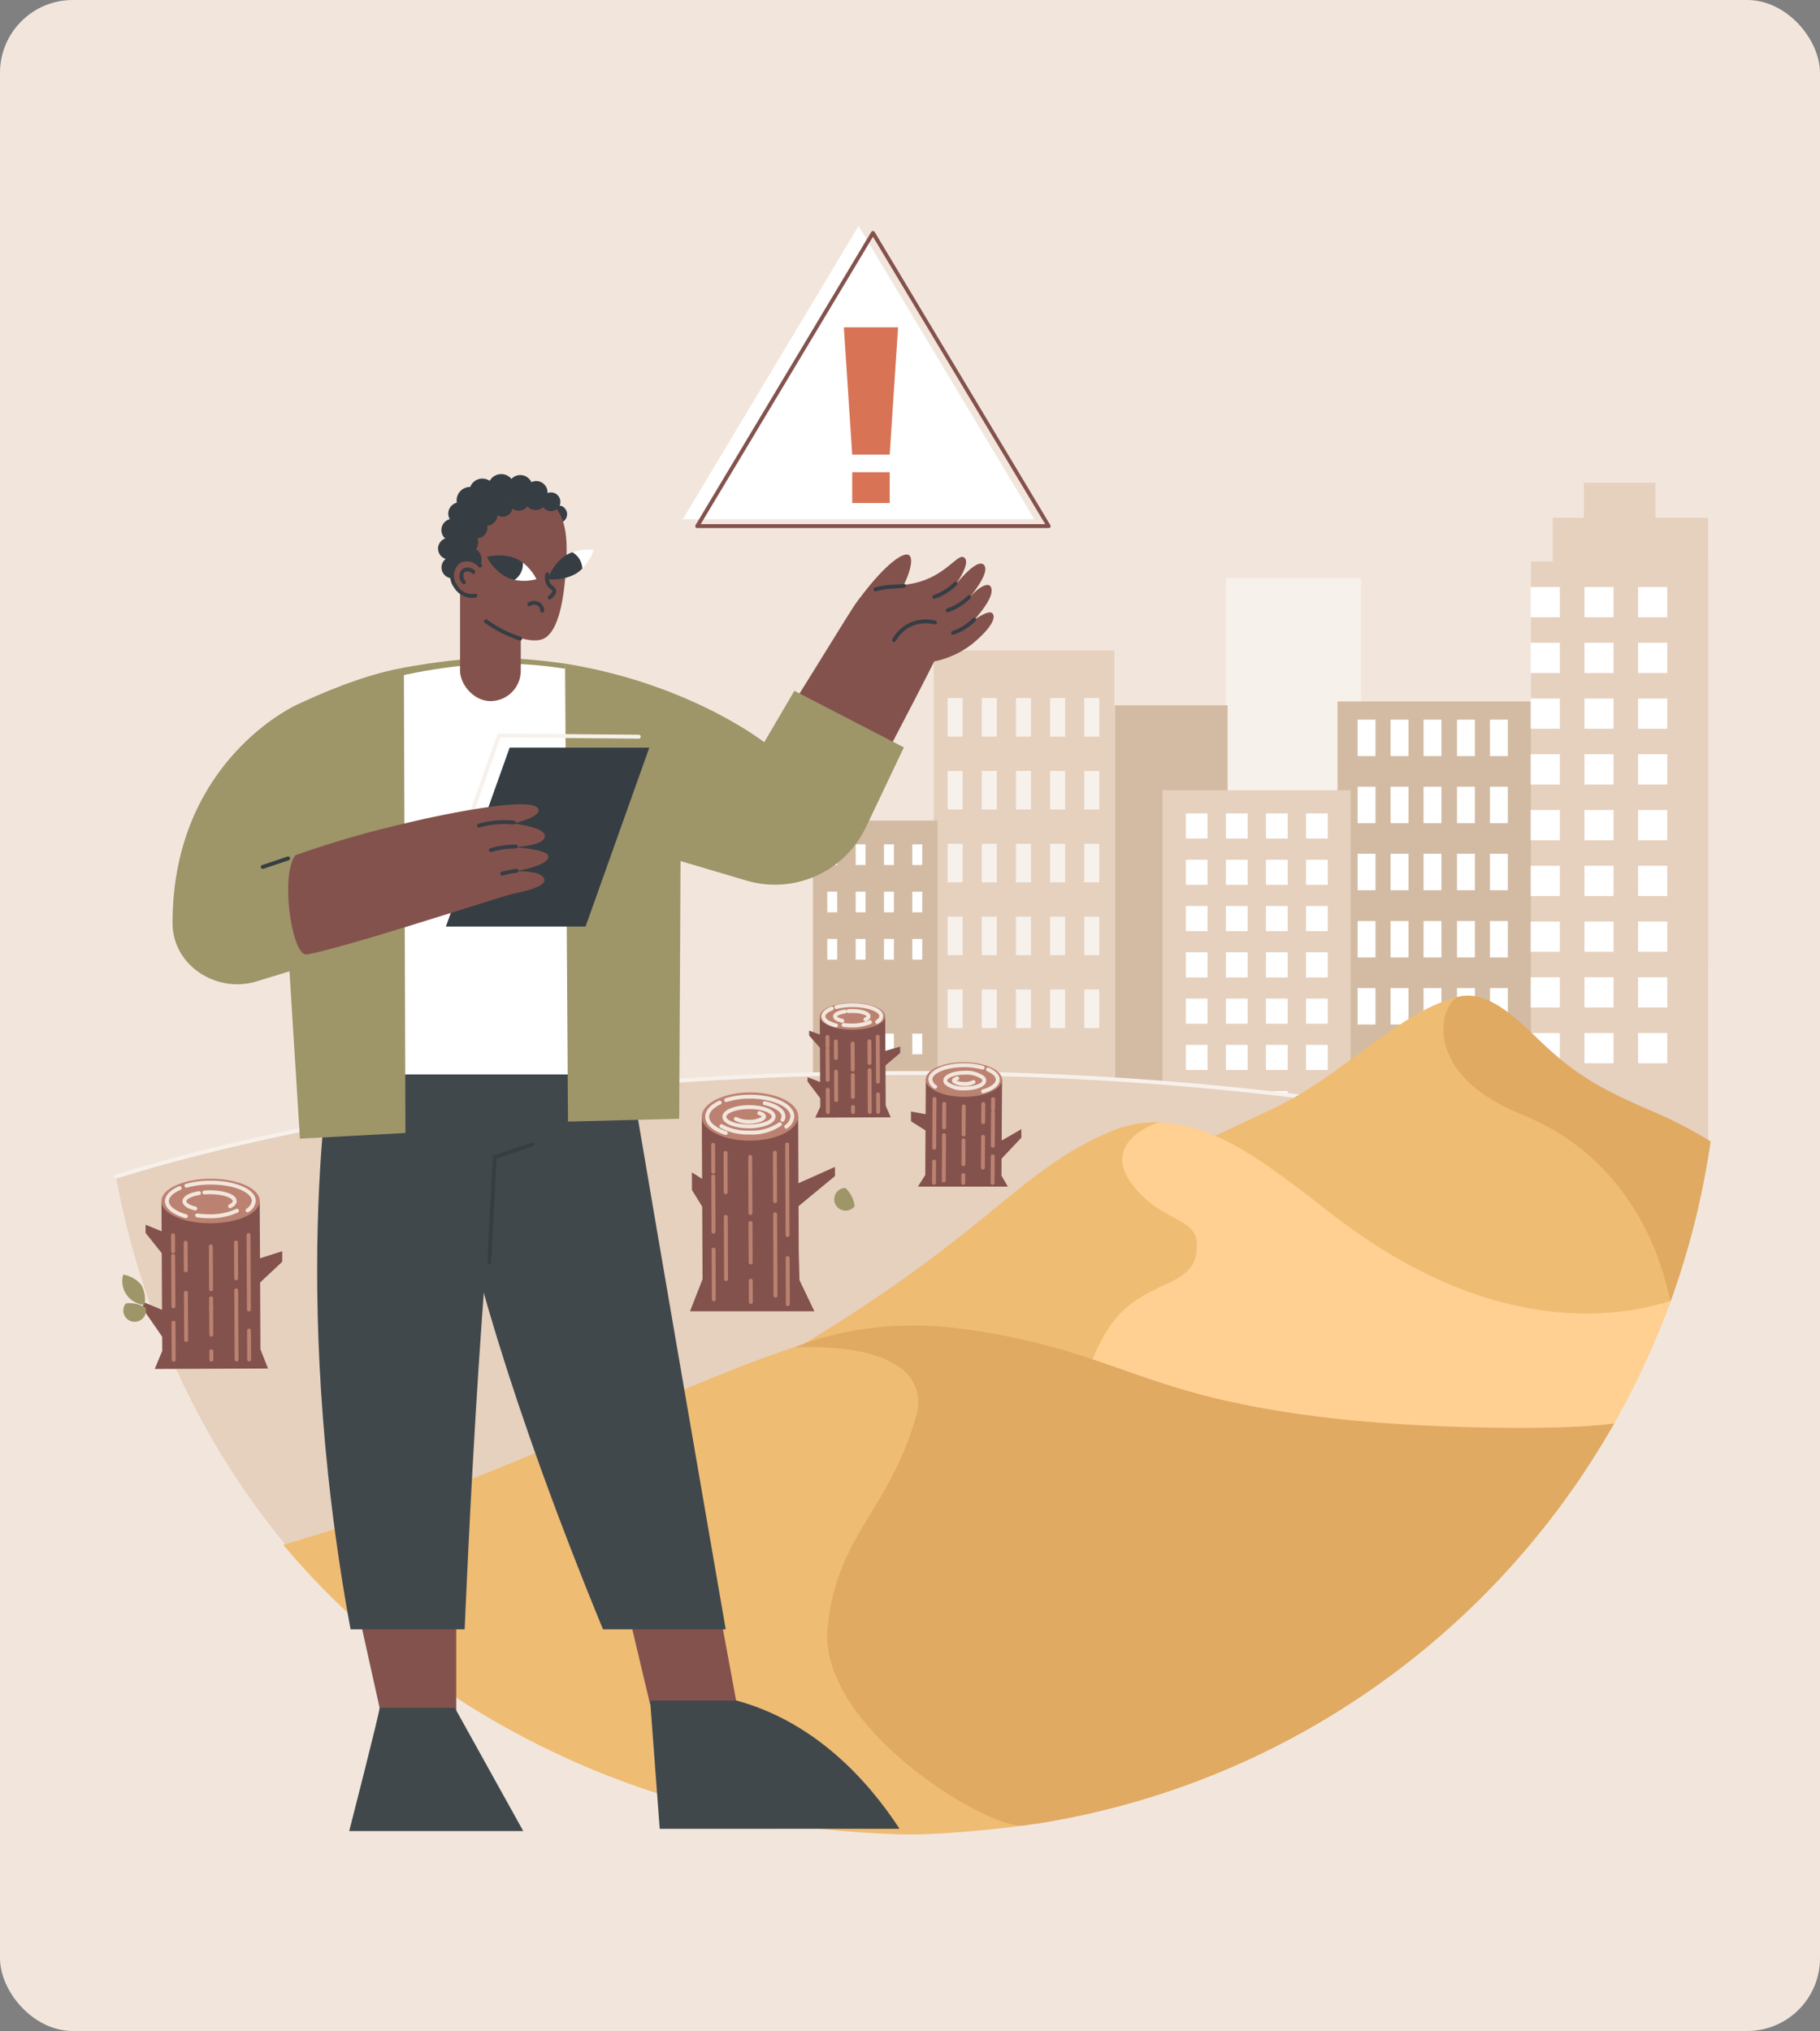 <svg xmlns="http://www.w3.org/2000/svg" width="250" height="279" viewBox="0 0 250 279"><rect x="0" y="0" width="250" height="279" fill="#808080" stroke="none"/><g transform="translate(9778 9457)"><rect width="250" height="279" rx="10" transform="translate(-9778 -9457)" fill="#f2e6dc"/><g transform="translate(-10098.4 -9762)"><path d="M556.5,445.932a111.892,111.892,0,0,1-1.127,15.862q-.293,2.045-.661,4.066a109.847,109.847,0,0,1-4.813,17.829q-.405,1.127-.841,2.24c-.1.259-.2.519-.3.775a110.309,110.309,0,0,1-6.631,13.841c-.185.323-.369.647-.559.968-.051.094-.1.187-.163.281l-.177.3q-.41.7-.835,1.4-.735,1.211-1.5,2.4c-.118.187-.238.372-.361.556-.086.136-.174.273-.268.406-.059.1-.123.2-.193.291-.115.176-.233.355-.353.532s-.235.353-.359.529q-.148.225-.305.449c-.021.035-.045.067-.07.1-.11.16-.222.318-.332.476a.332.332,0,0,1-.051.075c-.072.11-.15.219-.23.329a.842.842,0,0,1-.083.115c-.174.249-.348.494-.527.74-.158.227-.321.455-.487.679-.115.16-.23.318-.351.476-.021.032-.045.064-.07.1-.254.348-.514.692-.774,1.035l-.048.064c-.311.412-.626.818-.942,1.224-.276.356-.554.706-.835,1.056a.085.085,0,0,1-.024.029c-.163.2-.327.406-.493.609a.082.082,0,0,1-.024.03c-.187.235-.377.468-.568.7-.431.521-.865,1.034-1.3,1.545-.211.251-.428.5-.645.746q-.446.513-.9,1.018c-.182.206-.367.414-.554.617-.013.016-.027.032-.04.045-.308.34-.618.679-.932,1.013a111.632,111.632,0,0,1-13.554,12.341l-.011.008A110.6,110.6,0,0,1,462.888,555.5c-.115.019-.23.037-.345.053-.005,0-.008,0-.011,0l-.08.011a.046.046,0,0,1-.019,0,.711.711,0,0,1-.072.011s-.005,0-.011,0a.555.555,0,0,1-.07.011c-.155.024-.313.048-.471.07-.091.016-.185.03-.278.04a.153.153,0,0,1-.048.008.212.212,0,0,1-.043.005c-.123.021-.249.037-.375.056-.011,0-.024,0-.035.005-.238.032-.474.061-.712.091l-.2.027c-.04,0-.078.008-.118.013l-.091.013-.439.056c-.2.027-.4.051-.6.075-.035.005-.07.008-.107.011-.094.013-.187.024-.287.035l-.412.048-.353.04c-.177.019-.356.038-.541.059s-.383.04-.581.061-.4.04-.6.061l-.211.021q-5.112.473-10.36.476c-.739,0-1.48-.008-2.217-.024h-.005q-5.5-.1-10.85-.738h0c-.731-.083-1.454-.177-2.179-.278q-3.831-.521-7.579-1.307c-.292-.061-.583-.123-.875-.187-.268-.056-.535-.118-.806-.176q-.9-.2-1.8-.42a111.075,111.075,0,0,1-58.977-36.725l-.008-.008a111.024,111.024,0,1,1,196.4-71.068Z" fill="#f2e6dc"/><path d="M860.965,1391.4c-5.311,26.618-19.369,50.151-40.012,66.19a110.275,110.275,0,0,1-67.9,23.25q-5.987,0-11.814-.553a115.019,115.019,0,0,1-35.151-8.939,106.621,106.621,0,0,1-16.691-9.1q-3.441-2.294-6.687-4.857,4.269-3.653,8.467-7.169c11.832-9.9,21.967-18.479,33.635-26.51,6.331-4.357,14.366-8.8,20.5-12.642,22.538-14.1,47.233-14.83,72.027-20.221C835.113,1393.421,847.313,1386.957,860.965,1391.4Z" transform="translate(-306.13 -926.823)" fill="#efbc73"/><g transform="translate(414.2 336.044)"><path d="M1016.893,343.606l-24.137,40.28h48.275Z" transform="translate(-992.756 -343.606)" fill="#fff"/><path d="M1055.352,390.113h-48.275a.268.268,0,0,1-.23-.406l24.137-40.28a.278.278,0,0,1,.46,0l24.137,40.28a.268.268,0,0,1-.23.406Zm-47.8-.536h47.329l-23.664-39.49Z" transform="translate(-1005.104 -348.615)" fill="#84524d"/><g transform="translate(22.113 13.922)"><path d="M1181.321,475.85h-5.149l-1.149-17.49h7.448Z" transform="translate(-1175.023 -458.36)" fill="#d87355"/><rect width="5.149" height="4.232" transform="translate(1.149 19.901)" fill="#d87355"/></g></g><g transform="translate(432.062 371.322)"><rect width="18.539" height="41.091" transform="translate(56.729 13.082)" fill="#f7f1eb"/><rect width="15.488" height="59.807" transform="translate(41.478 30.567)" fill="#d3bba3"/><g transform="translate(72.065 30.037)"><rect width="26.6" height="58.961" fill="#d3bba3"/><rect width="2.458" height="5.002" transform="translate(16.411 2.502)" fill="#fff"/><rect width="2.458" height="5.002" transform="translate(20.937 2.502)" fill="#fff"/><rect width="2.458" height="5.002" transform="translate(16.411 11.714)" fill="#fff"/><rect width="2.458" height="5.002" transform="translate(20.937 11.714)" fill="#fff"/><rect width="2.458" height="5.002" transform="translate(16.411 20.927)" fill="#fff"/><rect width="2.458" height="5.002" transform="translate(20.937 20.927)" fill="#fff"/><rect width="2.458" height="5.002" transform="translate(2.761 2.502)" fill="#fff"/><rect width="2.458" height="5.002" transform="translate(7.288 2.502)" fill="#fff"/><rect width="2.458" height="5.002" transform="translate(11.814 2.502)" fill="#fff"/><rect width="2.458" height="5.002" transform="translate(2.761 11.714)" fill="#fff"/><rect width="2.458" height="5.002" transform="translate(7.288 11.714)" fill="#fff"/><rect width="2.458" height="5.002" transform="translate(11.814 11.714)" fill="#fff"/><rect width="2.458" height="5.002" transform="translate(2.761 20.927)" fill="#fff"/><rect width="2.458" height="5.002" transform="translate(7.288 20.927)" fill="#fff"/><rect width="2.458" height="5.002" transform="translate(11.814 20.927)" fill="#fff"/><rect width="2.458" height="5.002" transform="translate(16.411 30.165)" fill="#fff"/><rect width="2.458" height="5.002" transform="translate(20.937 30.165)" fill="#fff"/><rect width="2.458" height="5.002" transform="translate(16.411 39.377)" fill="#fff"/><rect width="2.458" height="5.002" transform="translate(20.937 39.377)" fill="#fff"/><rect width="2.458" height="5.002" transform="translate(16.411 48.59)" fill="#fff"/><rect width="2.458" height="5.002" transform="translate(20.937 48.59)" fill="#fff"/><rect width="2.458" height="5.002" transform="translate(2.761 30.165)" fill="#fff"/><rect width="2.458" height="5.002" transform="translate(7.288 30.165)" fill="#fff"/><rect width="2.458" height="5.002" transform="translate(11.814 30.165)" fill="#fff"/><rect width="2.458" height="5.002" transform="translate(2.761 39.377)" fill="#fff"/><rect width="2.458" height="5.002" transform="translate(7.288 39.377)" fill="#fff"/><rect width="2.458" height="5.002" transform="translate(11.814 39.377)" fill="#fff"/><rect width="2.458" height="5.002" transform="translate(2.761 48.59)" fill="#fff"/><rect width="2.458" height="5.002" transform="translate(7.288 48.59)" fill="#fff"/><rect width="2.458" height="5.002" transform="translate(11.814 48.59)" fill="#fff"/></g><g transform="translate(98.596 0)"><rect width="24.325" height="81.043" transform="translate(0.051 10.817)" fill="#e6d0be"/><rect width="21.354" height="61.245" transform="translate(3.023 4.817)" fill="#e6d0be"/><rect width="9.822" height="32.723" transform="translate(7.303)" fill="#e6d0be"/><rect width="4.006" height="4.159" transform="translate(0 14.314)" fill="#fff"/><rect width="4.006" height="4.159" transform="translate(7.378 14.314)" fill="#fff"/><rect width="4.006" height="4.159" transform="translate(14.756 14.314)" fill="#fff"/><rect width="4.006" height="4.159" transform="translate(0 21.973)" fill="#fff"/><rect width="4.006" height="4.159" transform="translate(7.378 21.973)" fill="#fff"/><rect width="4.006" height="4.159" transform="translate(14.756 21.973)" fill="#fff"/><rect width="4.006" height="4.159" transform="translate(0 29.632)" fill="#fff"/><rect width="4.006" height="4.159" transform="translate(7.378 29.632)" fill="#fff"/><rect width="4.006" height="4.159" transform="translate(14.756 29.632)" fill="#fff"/><rect width="4.006" height="4.159" transform="translate(0 37.291)" fill="#fff"/><rect width="4.006" height="4.159" transform="translate(7.378 37.291)" fill="#fff"/><rect width="4.006" height="4.159" transform="translate(14.756 37.291)" fill="#fff"/><rect width="4.006" height="4.159" transform="translate(0 44.949)" fill="#fff"/><rect width="4.006" height="4.159" transform="translate(7.378 44.949)" fill="#fff"/><rect width="4.006" height="4.159" transform="translate(14.756 44.949)" fill="#fff"/><rect width="4.006" height="4.159" transform="translate(0 52.608)" fill="#fff"/><rect width="4.006" height="4.159" transform="translate(7.378 52.608)" fill="#fff"/><rect width="4.006" height="4.159" transform="translate(14.756 52.608)" fill="#fff"/><rect width="4.006" height="4.159" transform="translate(0 60.267)" fill="#fff"/><rect width="4.006" height="4.159" transform="translate(7.378 60.267)" fill="#fff"/><rect width="4.006" height="4.159" transform="translate(14.756 60.267)" fill="#fff"/><rect width="4.006" height="4.159" transform="translate(0 67.926)" fill="#fff"/><rect width="4.006" height="4.159" transform="translate(7.378 67.926)" fill="#fff"/><rect width="4.006" height="4.159" transform="translate(14.756 67.926)" fill="#fff"/><rect width="4.006" height="4.159" transform="translate(0 75.585)" fill="#fff"/><rect width="4.006" height="4.159" transform="translate(7.378 75.585)" fill="#fff"/><rect width="4.006" height="4.159" transform="translate(14.756 75.585)" fill="#fff"/><rect width="4.006" height="4.159" transform="translate(0 83.244)" fill="#fff"/></g><g transform="translate(48.015 42.235)"><rect width="25.847" height="48.231" fill="#e6d0be"/><rect width="2.988" height="3.453" transform="translate(3.21 3.183)" fill="#fff"/><rect width="2.988" height="3.453" transform="translate(8.713 3.183)" fill="#fff"/><rect width="2.988" height="3.453" transform="translate(14.217 3.183)" fill="#fff"/><rect width="2.988" height="3.453" transform="translate(19.72 3.183)" fill="#fff"/><rect width="2.988" height="3.453" transform="translate(3.21 9.542)" fill="#fff"/><rect width="2.988" height="3.453" transform="translate(8.713 9.542)" fill="#fff"/><rect width="2.988" height="3.453" transform="translate(14.217 9.542)" fill="#fff"/><rect width="2.988" height="3.453" transform="translate(19.72 9.542)" fill="#fff"/><rect width="2.988" height="3.453" transform="translate(3.21 15.902)" fill="#fff"/><rect width="2.988" height="3.453" transform="translate(8.713 15.902)" fill="#fff"/><rect width="2.988" height="3.453" transform="translate(14.217 15.902)" fill="#fff"/><rect width="2.988" height="3.453" transform="translate(19.72 15.902)" fill="#fff"/><rect width="2.988" height="3.453" transform="translate(3.21 22.261)" fill="#fff"/><rect width="2.988" height="3.453" transform="translate(8.713 22.261)" fill="#fff"/><rect width="2.988" height="3.453" transform="translate(14.217 22.261)" fill="#fff"/><rect width="2.988" height="3.453" transform="translate(19.72 22.261)" fill="#fff"/><rect width="2.988" height="3.453" transform="translate(3.21 28.62)" fill="#fff"/><rect width="2.988" height="3.453" transform="translate(8.713 28.62)" fill="#fff"/><rect width="2.988" height="3.453" transform="translate(14.217 28.62)" fill="#fff"/><rect width="2.988" height="3.453" transform="translate(19.72 28.62)" fill="#fff"/><rect width="2.988" height="3.453" transform="translate(3.21 34.98)" fill="#fff"/><rect width="2.988" height="3.453" transform="translate(8.713 34.98)" fill="#fff"/><rect width="2.988" height="3.453" transform="translate(14.217 34.98)" fill="#fff"/><rect width="2.988" height="3.453" transform="translate(19.72 34.98)" fill="#fff"/><rect width="2.988" height="3.453" transform="translate(3.21 41.339)" fill="#fff"/><rect width="2.988" height="3.453" transform="translate(8.713 41.339)" fill="#fff"/><rect width="2.988" height="3.453" transform="translate(14.217 41.339)" fill="#fff"/><rect width="2.988" height="3.453" transform="translate(19.72 41.339)" fill="#fff"/></g><g transform="translate(16.603 23.037)"><rect width="24.807" height="59.461" fill="#e6d0be"/><g transform="translate(1.903 6.528)"><g transform="translate(0 10.01)"><rect width="2.067" height="5.305" transform="translate(14.074)" fill="#f7f1eb"/><rect width="2.067" height="5.305" transform="translate(18.766)" fill="#f7f1eb"/><rect width="2.067" height="5.305" fill="#f7f1eb"/><rect width="2.067" height="5.305" transform="translate(4.691)" fill="#f7f1eb"/><rect width="2.067" height="5.305" transform="translate(9.383)" fill="#f7f1eb"/></g><rect width="2.067" height="5.305" transform="translate(14.074)" fill="#f7f1eb"/><rect width="2.067" height="5.305" transform="translate(18.766)" fill="#f7f1eb"/><rect width="2.067" height="5.305" fill="#f7f1eb"/><rect width="2.067" height="5.305" transform="translate(4.691)" fill="#f7f1eb"/><rect width="2.067" height="5.305" transform="translate(9.383)" fill="#f7f1eb"/><g transform="translate(0 20.02)"><rect width="2.067" height="5.305" transform="translate(14.074)" fill="#f7f1eb"/><rect width="2.067" height="5.305" transform="translate(18.766)" fill="#f7f1eb"/><rect width="2.067" height="5.305" fill="#f7f1eb"/><rect width="2.067" height="5.305" transform="translate(4.691)" fill="#f7f1eb"/><rect width="2.067" height="5.305" transform="translate(9.383)" fill="#f7f1eb"/></g><g transform="translate(0 40.039)"><rect width="2.067" height="5.305" transform="translate(14.074)" fill="#f7f1eb"/><rect width="2.067" height="5.305" transform="translate(18.766)" fill="#f7f1eb"/><rect width="2.067" height="5.305" fill="#f7f1eb"/><rect width="2.067" height="5.305" transform="translate(4.691)" fill="#f7f1eb"/><rect width="2.067" height="5.305" transform="translate(9.383)" fill="#f7f1eb"/></g><g transform="translate(0 30.029)"><rect width="2.067" height="5.305" transform="translate(14.074)" fill="#f7f1eb"/><rect width="2.067" height="5.305" transform="translate(18.766)" fill="#f7f1eb"/><rect width="2.067" height="5.305" fill="#f7f1eb"/><rect width="2.067" height="5.305" transform="translate(4.691)" fill="#f7f1eb"/><rect width="2.067" height="5.305" transform="translate(9.383)" fill="#f7f1eb"/></g></g></g><g transform="translate(0 46.4)"><rect width="17.117" height="35.786" fill="#d3bba3"/><g transform="translate(1.98 3.264)"><rect width="1.359" height="2.841" fill="#fff"/><rect width="1.359" height="2.841" transform="translate(3.893)" fill="#fff"/><rect width="1.359" height="2.841" transform="translate(7.786)" fill="#fff"/><rect width="1.359" height="2.841" transform="translate(11.679)" fill="#fff"/><rect width="1.359" height="2.841" transform="translate(0 6.5)" fill="#fff"/><rect width="1.359" height="2.841" transform="translate(3.893 6.5)" fill="#fff"/><rect width="1.359" height="2.841" transform="translate(7.786 6.5)" fill="#fff"/><rect width="1.359" height="2.841" transform="translate(11.679 6.5)" fill="#fff"/><rect width="1.359" height="2.841" transform="translate(0 12.999)" fill="#fff"/><rect width="1.359" height="2.841" transform="translate(3.893 12.999)" fill="#fff"/><rect width="1.359" height="2.841" transform="translate(7.786 12.999)" fill="#fff"/><rect width="1.359" height="2.841" transform="translate(11.679 12.999)" fill="#fff"/><rect width="1.359" height="2.841" transform="translate(0 25.999)" fill="#fff"/><rect width="1.359" height="2.841" transform="translate(3.893 25.999)" fill="#fff"/><rect width="1.359" height="2.841" transform="translate(7.786 25.999)" fill="#fff"/><rect width="1.359" height="2.841" transform="translate(11.679 25.999)" fill="#fff"/></g></g></g><g transform="translate(336.047 452.139)"><path d="M459.142,1302.71c-41.5,0-80.2,5.5-108.344,14.233,5.337,28.267,19.8,50.853,39.455,66.359,45.344-38.814,97.449-63.56,131.528-76.28A441.388,441.388,0,0,0,459.142,1302.71Z" transform="translate(-350.53 -1302.442)" fill="#e6d0be"/><path d="M348.857,1315.27a.268.268,0,0,1-.079-.524c29.167-9.053,68.685-14.245,108.423-14.245a440.311,440.311,0,0,1,62.678,4.315.268.268,0,1,1-.077.53,439.83,439.83,0,0,0-62.6-4.309c-39.686,0-79.147,5.183-108.264,14.221A.276.276,0,0,1,348.857,1315.27Z" transform="translate(-348.589 -1300.501)" fill="#f7f1eb"/></g><g transform="translate(335.471 442.744)"><g transform="translate(110.063 8.157)"><g transform="translate(0 0)"><path d="M1270.422,1309.579l-.08,13.219.878,1.516h-12.356l1.006-1.585.079-13.187Z" transform="translate(-1257.912 -1307.208)" fill="#84524d"/><ellipse cx="2.379" cy="5.243" rx="2.379" ry="5.243" transform="translate(2.017 4.758) rotate(-89.841)" fill="#bc8271"/><path d="M1275.382,1337.088h0a.268.268,0,0,1-.266-.269l.04-6.7a.268.268,0,0,1,.268-.266h0a.268.268,0,0,1,.266.27l-.04,6.7A.268.268,0,0,1,1275.382,1337.088Z" transform="translate(-1272.191 -1325.057)" fill="#bc8271"/><path d="M1275.142,1404.13h0a.268.268,0,0,1-.267-.27l.018-2.933a.268.268,0,0,1,.268-.266h0a.268.268,0,0,1,.266.27l-.018,2.933A.268.268,0,0,1,1275.142,1404.13Z" transform="translate(-1271.98 -1387.272)" fill="#bc8271"/><path d="M1286.576,1339.224h0a.268.268,0,0,1-.266-.269l.019-3.223a.268.268,0,0,1,.268-.266h0a.268.268,0,0,1,.266.27l-.019,3.223A.268.268,0,0,1,1286.576,1339.224Z" transform="translate(-1282.027 -1329.986)" fill="#bc8271"/><path d="M1286.213,1377.672h0a.268.268,0,0,1-.266-.269l.037-6.212a.28.28,0,0,1,.27-.266.268.268,0,0,1,.266.269l-.037,6.212A.268.268,0,0,1,1286.213,1377.672Z" transform="translate(-1281.708 -1361.143)" fill="#bc8271"/><path d="M1330.831,1338.629h0a.268.268,0,0,1-.266-.27l.015-2.474a.268.268,0,0,1,.268-.266h0a.268.268,0,0,1,.266.27l-.015,2.474A.268.268,0,0,1,1330.831,1338.629Z" transform="translate(-1320.913 -1330.121)" fill="#bc8271"/><path d="M1330.521,1377.476h0a.268.268,0,0,1-.266-.27l.026-4.229a.268.268,0,0,1,.268-.266h0a.268.268,0,0,1,.266.269l-.026,4.229A.268.268,0,0,1,1330.521,1377.476Z" transform="translate(-1320.64 -1362.713)" fill="#bc8271"/><path d="M1341.97,1332.074h0a.268.268,0,0,1-.266-.269l.009-1.454a.274.274,0,0,1,.27-.266.268.268,0,0,1,.267.269l-.009,1.454A.268.268,0,0,1,1341.97,1332.074Z" transform="translate(-1330.7 -1325.258)" fill="#bc8271"/><path d="M1341.725,1350.407h0a.268.268,0,0,1-.266-.27l.027-4.538a.268.268,0,0,1,.268-.266h0a.268.268,0,0,1,.267.27l-.027,4.537A.268.268,0,0,1,1341.725,1350.407Z" transform="translate(-1330.485 -1338.657)" fill="#bc8271"/><path d="M1341.472,1399.066h0a.268.268,0,0,1-.266-.269l.022-3.633a.268.268,0,0,1,.268-.266h0a.268.268,0,0,1,.266.27l-.022,3.633A.268.268,0,0,1,1341.472,1399.066Z" transform="translate(-1330.263 -1382.208)" fill="#bc8271"/><path d="M1308.637,1342.718h0a.268.268,0,0,1-.266-.27l.023-3.854a.268.268,0,0,1,.268-.266h0a.268.268,0,0,1,.266.27l-.023,3.854A.268.268,0,0,1,1308.637,1342.718Z" transform="translate(-1301.411 -1332.501)" fill="#bc8271"/><path d="M1308.556,1378.162h0a.268.268,0,0,1-.266-.27l0-.815a.268.268,0,0,1,.268-.266h0a.268.268,0,0,1,.266.27l-.005.815A.268.268,0,0,1,1308.556,1378.162Z" transform="translate(-1301.34 -1366.315)" fill="#bc8271"/><path d="M1308.434,1386.508h0a.268.268,0,0,1-.266-.27l.015-2.445a.268.268,0,0,1,.268-.266h0a.268.268,0,0,1,.266.27l-.015,2.445A.268.268,0,0,1,1308.434,1386.508Z" transform="translate(-1301.233 -1372.216)" fill="#bc8271"/><path d="M1308.307,1417.63h0a.268.268,0,0,1-.267-.269l.006-1.07a.268.268,0,0,1,.268-.266h0a.268.268,0,0,1,.266.27l-.006,1.069A.268.268,0,0,1,1308.307,1417.63Z" transform="translate(-1301.121 -1400.771)" fill="#bc8271"/><g transform="translate(2.393 0.163)"><path d="M1330.687,1300a.268.268,0,0,1-.074-.525c1.123-.323,1.822-.841,1.825-1.354,0-.4-.429-.82-1.185-1.143a.268.268,0,0,1,.211-.492c.978.418,1.514,1,1.51,1.639,0,.783-.812,1.464-2.213,1.866A.28.28,0,0,1,1330.687,1300Z" transform="translate(-1323.179 -1295.881)" fill="#f2e6dc"/><path d="M1271.677,1295.143a.267.267,0,0,1-.154-.049,1.554,1.554,0,0,1-.778-1.24c.008-1.244,2.144-2.211,4.87-2.211h.04a9.872,9.872,0,0,1,2.622.344.268.268,0,1,1-.147.516,9.327,9.327,0,0,0-2.478-.323c-2.564,0-4.368.877-4.372,1.678a1.1,1.1,0,0,0,.551.8.268.268,0,0,1-.154.487Z" transform="translate(-1270.745 -1291.643)" fill="#f2e6dc"/><path d="M1299.159,1307.8h-.014a2.6,2.6,0,0,1-1.565-.413.431.431,0,0,1-.136-.31c0-.25.219-.442.647-.569a.268.268,0,0,1,.153.514,1.467,1.467,0,0,0-.164.058,2.93,2.93,0,0,0,1.067.184,2.381,2.381,0,0,0,1.112-.215.268.268,0,1,1,.285.454A2.922,2.922,0,0,1,1299.159,1307.8Z" transform="translate(-1294.205 -1304.696)" fill="#f2e6dc"/><path d="M1290.619,1302.819h-.023a4.033,4.033,0,0,1-2.672-.763.835.835,0,0,1-.267-.591c.005-.868,1.509-1.333,2.93-1.333h.023a4.033,4.033,0,0,1,2.672.763.836.836,0,0,1,.267.591C1293.544,1302.354,1292.04,1302.819,1290.619,1302.819Zm-.035-2.151c-1.458,0-2.39.472-2.392.8a.317.317,0,0,0,.112.211,3.578,3.578,0,0,0,2.293.6h.024c1.458,0,2.39-.472,2.392-.8a.319.319,0,0,0-.112-.211,3.63,3.63,0,0,0-2.293-.6Z" transform="translate(-1285.605 -1299.102)" fill="#f2e6dc"/></g><path d="M1253.293,1349.057l-2.264-1.42-.008-1.344,2.3.415Z" transform="translate(-1251.021 -1339.5)" fill="#84524d"/><path d="M1349.58,1367.936l2.934-1.693v1.175l-3.242,3.425Z" transform="translate(-1337.351 -1357.029)" fill="#84524d"/></g></g><g transform="translate(79.712 12.296)"><g transform="translate(0 0)"><path d="M1002.484,1352.785l.1,22.187-1.723,4.41h17.081l-2.042-4.279-.1-3.831-.085-18.548Z" transform="translate(-1000.863 -1349.29)" fill="#84524d"/><ellipse cx="6.625" cy="3.311" rx="6.625" ry="3.311" transform="translate(1.599 0.06) rotate(-0.26)" fill="#bc8271"/><path d="M1108.979,1394.3a.268.268,0,0,1-.268-.267l-.051-12.45a.268.268,0,0,1,.267-.269h0a.268.268,0,0,1,.268.267l.051,12.45a.268.268,0,0,1-.267.269Z" transform="translate(-1095.582 -1374.411)" fill="#bc8271"/><path d="M1109.495,1516.829a.268.268,0,0,1-.268-.267l-.029-6.325a.268.268,0,0,1,.267-.269h0a.268.268,0,0,1,.268.267l.029,6.325a.268.268,0,0,1-.267.269Z" transform="translate(-1096.054 -1487.457)" fill="#bc8271"/><path d="M1095.028,1397.865a.268.268,0,0,1-.268-.267l-.025-6.658a.268.268,0,0,1,.267-.269h0a.268.268,0,0,1,.268.267l.025,6.658a.268.268,0,0,1-.267.269Z" transform="translate(-1083.346 -1382.633)" fill="#bc8271"/><path d="M1095.324,1472.1a.268.268,0,0,1-.268-.267l-.051-11.176a.268.268,0,0,1,.267-.269h0a.268.268,0,0,1,.268.267l.051,11.176a.268.268,0,0,1-.267.269Z" transform="translate(-1083.583 -1443.887)" fill="#bc8271"/><path d="M1039.152,1396.868a.268.268,0,0,1-.268-.267l-.019-5.409a.268.268,0,0,1,.267-.269h0a.268.268,0,0,1,.268.267l.019,5.409a.268.268,0,0,1-.267.269Z" transform="translate(-1034.254 -1382.854)" fill="#bc8271"/><path d="M1039.455,1472.446a.268.268,0,0,1-.268-.267l-.039-8.549a.268.268,0,0,1,.267-.269h0a.268.268,0,0,1,.268.267l.039,8.549a.268.268,0,0,1-.267.269Z" transform="translate(-1034.503 -1446.504)" fill="#bc8271"/><path d="M1025.135,1385.938a.268.268,0,0,1-.268-.267l-.011-3.708a.268.268,0,0,1,.267-.269h0a.268.268,0,0,1,.268.267l.011,3.708a.268.268,0,0,1-.267.269Z" transform="translate(-1021.945 -1374.745)" fill="#bc8271"/><path d="M1025.275,1425.811a.268.268,0,0,1-.268-.267l-.034-7.566a.268.268,0,0,1,.267-.269h0a.268.268,0,0,1,.268.267l.034,7.567a.268.268,0,0,1-.267.269Z" transform="translate(-1022.047 -1406.39)" fill="#bc8271"/><path d="M1025.648,1507.731a.268.268,0,0,1-.268-.266l-.031-6.836a.268.268,0,0,1,.267-.269h0a.268.268,0,0,1,.268.267l.031,6.835a.268.268,0,0,1-.267.269Z" transform="translate(-1022.378 -1479.014)" fill="#bc8271"/><path d="M1067.119,1403.69a.268.268,0,0,1-.268-.267l-.029-7.71a.268.268,0,0,1,.267-.269h0a.268.268,0,0,1,.268.267l.029,7.71a.268.268,0,0,1-.267.269Z" transform="translate(-1058.82 -1386.827)" fill="#bc8271"/><path d="M1067.389,1472.091a.268.268,0,0,1-.268-.267l-.006-1.359a.268.268,0,0,1,.267-.269h0a.268.268,0,0,1,.268.267l.006,1.359a.268.268,0,0,1-.267.269Z" transform="translate(-1059.077 -1452.509)" fill="#bc8271"/><path d="M1067.452,1486.012a.267.267,0,0,1-.268-.266l-.019-4.077a.268.268,0,0,1,.267-.269h0a.268.268,0,0,1,.268.267l.019,4.077a.268.268,0,0,1-.267.269Z" transform="translate(-1059.122 -1462.353)" fill="#bc8271"/><path d="M1067.694,1539.056a.268.268,0,0,1-.268-.267l-.013-2.93a.268.268,0,0,1,.267-.269h0a.268.268,0,0,1,.268.267l.014,2.93a.268.268,0,0,1-.267.269Z" transform="translate(-1059.339 -1509.969)" fill="#bc8271"/><g transform="translate(2.093 0.341)"><path d="M1020.93,1338.685a.268.268,0,0,1-.081-.012c-1.734-.547-2.731-1.456-2.736-2.493,0-.839.656-1.614,1.858-2.181a.268.268,0,1,1,.229.484c-.988.467-1.554,1.084-1.551,1.694,0,.777.887,1.519,2.362,1.985a.268.268,0,0,1-.081.523Z" transform="translate(-1018.113 -1333.154)" fill="#f2e6dc"/><path d="M1048.174,1331.885a.268.268,0,0,1-.164-.48,1.641,1.641,0,0,0,.737-1.206c-.006-1.326-2.536-2.436-5.538-2.436h-.055a10.838,10.838,0,0,0-3.143.454.268.268,0,1,1-.161-.511,11.37,11.37,0,0,1,3.3-.478h.061c3.4,0,6.063,1.3,6.07,2.969a2.1,2.1,0,0,1-.945,1.632A.265.265,0,0,1,1048.174,1331.885Z" transform="translate(-1037.048 -1327.227)" fill="#f2e6dc"/><path d="M1085.963,1337.459a.268.268,0,0,1-.235-.4.729.729,0,0,0,.094-.349c0-.622-.951-1.244-2.358-1.549a.268.268,0,0,1,.113-.524c1.711.37,2.777,1.163,2.781,2.07a1.25,1.25,0,0,1-.158.607A.267.267,0,0,1,1085.963,1337.459Z" transform="translate(-1075.349 -1333.737)" fill="#f2e6dc"/><path d="M1038.33,1360.07a7.751,7.751,0,0,1-3.963-.924.268.268,0,0,1,.29-.451,7.255,7.255,0,0,0,3.721.839,6.6,6.6,0,0,0,3.989-1.082.268.268,0,0,1,.355.4,7.015,7.015,0,0,1-4.342,1.217Z" transform="translate(-1032.287 -1354.605)" fill="#f2e6dc"/><path d="M1052.7,1347.595a3.837,3.837,0,0,1-1.927-.44.268.268,0,1,1,.3-.444,3.548,3.548,0,0,0,1.646.347,3.065,3.065,0,0,0,1.778-.432,1.109,1.109,0,0,0-.455-.231.268.268,0,0,1,.164-.51c.554.178.836.426.837.737s-.282.566-.844.749a5.068,5.068,0,0,1-1.477.223Z" transform="translate(-1046.705 -1343.611)" fill="#f2e6dc"/><path d="M1041.171,1342.221c-1.759,0-3.615-.547-3.62-1.572s1.874-1.6,3.645-1.606h.038c1.759,0,3.617.548,3.621,1.573,0,.471-.409.893-1.156,1.189a7.076,7.076,0,0,1-2.488.416Zm.027-2.641c-1.93.009-3.113.627-3.111,1.067s1.173,1.039,3.079,1.039h.042a6.525,6.525,0,0,0,2.293-.379c.505-.2.819-.463.818-.688C1044.317,1340.179,1043.134,1339.564,1041.2,1339.58Z" transform="translate(-1035.193 -1337.61)" fill="#f2e6dc"/></g><path d="M1118.621,1414.679l5.354-4.432-.006-1.249-5.656,2.523Z" transform="translate(-1104.063 -1398.736)" fill="#84524d"/><path d="M1004.811,1416.35l-1.846-1.167.011,2.424,2.225,3.59Z" transform="translate(-1002.71 -1404.171)" fill="#84524d"/><path d="M1156.578,1428.414a1.559,1.559,0,1,0,1.3,2.493A4.019,4.019,0,0,0,1156.578,1428.414Z" transform="translate(-1135.262 -1415.267)" fill="#9e9569"/></g></g><g transform="translate(95.854 0)"><path d="M1143.279,1238.821l.069,12.352-.685,1.491,10.37-.038-.695-1.587-.068-12.251Z" transform="translate(-1141.601 -1236.881)" fill="#84524d"/><ellipse cx="4.502" cy="1.846" rx="4.502" ry="1.846" transform="matrix(1, -0.003, 0.003, 1, 1.665, 0.031)" fill="#bc8271"/><g transform="translate(1.911 0.07)"><path d="M1151.657,1230.276a.268.268,0,0,1-.067-.009c-1.225-.317-1.93-.866-1.933-1.506,0-.526.469-1,1.329-1.332a.268.268,0,0,1,.194.5c-.619.24-.988.55-.987.829,0,.361.6.75,1.532.99a.268.268,0,0,1-.067.527Z" transform="translate(-1149.657 -1226.955)" fill="#f2e6dc"/><path d="M1170.169,1226.483a.268.268,0,0,1-.144-.494c.167-.106.448-.322.447-.564,0-.589-1.573-1.24-3.676-1.24h-.039a8.8,8.8,0,0,0-2.124.252.268.268,0,0,1-.134-.519,9.36,9.36,0,0,1,2.255-.268c2.054-.009,4.246.611,4.253,1.773a1.223,1.223,0,0,1-.7,1.019A.268.268,0,0,1,1170.169,1226.483Z" transform="translate(-1162.522 -1223.649)" fill="#f2e6dc"/><path d="M1173.813,1243.868a8.625,8.625,0,0,1-1.123-.072.268.268,0,0,1,.07-.531,7.521,7.521,0,0,0,1.088.067,6.1,6.1,0,0,0,2.393-.428.268.268,0,1,1,.228.485,6.546,6.546,0,0,1-2.62.479Z" transform="translate(-1169.691 -1240.546)" fill="#f2e6dc"/><path d="M1164.124,1232.635a.265.265,0,0,1-.058-.006c-.783-.172-1.2-.469-1.2-.861,0-.612.976-.852,1.56-.94a.268.268,0,1,1,.081.53c-.844.128-1.09.363-1.106.413.013.029.182.2.78.335a.268.268,0,0,1-.057.53Z" transform="translate(-1161.263 -1229.953)" fill="#f2e6dc"/><path d="M1180.578,1231.925a.268.268,0,0,1-.111-.512c.2-.089.259-.168.265-.188-.041-.118-.72-.455-2.008-.455h-.028c-.153,0-.3.006-.446.016a.268.268,0,0,1-.037-.535c.155-.01.316-.016.48-.017,1.244-.015,2.569.3,2.573.994,0,.187-.1.455-.579.673A.266.266,0,0,1,1180.578,1231.925Z" transform="translate(-1174.53 -1229.434)" fill="#f2e6dc"/></g><path d="M1211.5,1266.11a.268.268,0,0,1-.268-.267l-.035-6.176a.268.268,0,0,1,.266-.27h0a.268.268,0,0,1,.268.267l.035,6.176a.268.268,0,0,1-.267.269Z" transform="translate(-1201.819 -1254.99)" fill="#bc8271"/><path d="M1211.844,1327.641a.268.268,0,0,1-.268-.266l-.013-2.4a.268.268,0,0,1,.266-.27.277.277,0,0,1,.27.266l.014,2.4a.268.268,0,0,1-.267.27Z" transform="translate(-1202.141 -1312.377)" fill="#bc8271"/><path d="M1202.018,1268.083a.268.268,0,0,1-.268-.266l-.017-2.973a.268.268,0,0,1,.266-.269h0a.268.268,0,0,1,.268.266l.017,2.972a.268.268,0,0,1-.266.27Z" transform="translate(-1193.504 -1259.539)" fill="#bc8271"/><path d="M1202.216,1303.544a.268.268,0,0,1-.268-.267l-.032-5.729a.268.268,0,0,1,.266-.269h0a.268.268,0,0,1,.268.266l.032,5.729a.268.268,0,0,1-.266.27Z" transform="translate(-1193.665 -1288.276)" fill="#bc8271"/><path d="M1164.05,1267.532a.268.268,0,0,1-.268-.266l-.013-2.282a.268.268,0,0,1,.266-.269h0a.268.268,0,0,1,.268.266l.013,2.282a.268.268,0,0,1-.266.27Z" transform="translate(-1160.146 -1259.662)" fill="#bc8271"/><path d="M1164.251,1303.364a.268.268,0,0,1-.268-.266l-.022-3.9a.268.268,0,0,1,.266-.269h0a.268.268,0,0,1,.268.266l.022,3.9a.268.268,0,0,1-.266.27Z" transform="translate(-1160.315 -1289.724)" fill="#bc8271"/><path d="M1154.524,1261.483a.268.268,0,0,1-.268-.266l-.007-1.341a.268.268,0,1,1,.536,0l.008,1.341a.268.268,0,0,1-.266.27Z" transform="translate(-1151.781 -1255.173)" fill="#bc8271"/><path d="M1154.619,1278.4a.268.268,0,0,1-.268-.267l-.024-4.185a.268.268,0,0,1,.266-.269h0a.268.268,0,0,1,.268.267l.023,4.185a.268.268,0,0,1-.266.27Z" transform="translate(-1151.85 -1267.536)" fill="#bc8271"/><path d="M1154.869,1323a.268.268,0,0,1-.268-.266l-.017-3.068a.268.268,0,0,1,.266-.27h0a.268.268,0,0,1,.268.266l.017,3.068a.268.268,0,0,1-.266.269Z" transform="translate(-1152.076 -1307.706)" fill="#bc8271"/><path d="M1183.054,1271.306a.268.268,0,0,1-.268-.266l-.02-3.555a.268.268,0,0,1,.266-.269h0a.268.268,0,0,1,.268.266l.02,3.555a.268.268,0,0,1-.266.27Z" transform="translate(-1176.838 -1261.859)" fill="#bc8271"/><path d="M1183.237,1304a.268.268,0,0,1-.268-.266l0-.751a.268.268,0,0,1,.267-.27h0a.268.268,0,0,1,.268.266l0,.751a.268.268,0,0,1-.266.27Z" transform="translate(-1177.013 -1293.048)" fill="#bc8271"/><path d="M1183.281,1311.7a.268.268,0,0,1-.268-.266l-.012-2.255a.268.268,0,0,1,.266-.269h0a.268.268,0,0,1,.268.266l.012,2.255a.268.268,0,0,1-.266.269Z" transform="translate(-1177.044 -1298.49)" fill="#bc8271"/><path d="M1183.44,1340.107a.268.268,0,0,1-.268-.266l0-.691a.268.268,0,0,1,.267-.27h0a.268.268,0,0,1,.268.266l0,.691a.268.268,0,0,1-.267.27Z" transform="translate(-1177.192 -1324.829)" fill="#bc8271"/><path d="M1217.6,1275.685l2.438-2.072,0-.869-2.59.743Z" transform="translate(-1207.306 -1266.717)" fill="#84524d"/><path d="M1135.766,1308.1l-1.858-.7v.594l2.123,2.788Z" transform="translate(-1133.908 -1297.164)" fill="#84524d"/><path d="M1137.365,1255.231l-1.637-.6v.679l1.6,1.81Z" transform="translate(-1135.507 -1250.798)" fill="#84524d"/></g><g transform="translate(0 24.152)"><g transform="translate(4.593 0)"><path d="M395.765,1448.252l.1,20.471-1.028,2.472,15.563-.063-1.042-2.63-.1-20.3Z" transform="translate(-393.247 -1445.036)" fill="#84524d"/><ellipse cx="6.756" cy="3.06" rx="6.756" ry="3.06" transform="translate(2.496 0.054) rotate(-0.228)" fill="#bc8271"/><g transform="translate(3.001 0.294)"><path d="M409.31,1435.189a.273.273,0,0,1-.074-.01c-1.77-.507-2.789-1.354-2.794-2.325,0-.788.671-1.512,1.9-2.039a.268.268,0,1,1,.211.492c-1,.43-1.578.992-1.575,1.543,0,.694.925,1.389,2.406,1.813a.268.268,0,0,1-.074.526Z" transform="translate(-406.442 -1430.036)" fill="#f2e6dc"/><path d="M437.089,1428.9a.268.268,0,0,1-.154-.487,1.484,1.484,0,0,0,.743-1.091c-.006-1.082-2.273-2.231-5.646-2.231h-.063a12.133,12.133,0,0,0-3.214.421.268.268,0,1,1-.147-.516,12.677,12.677,0,0,1,3.358-.442h.063c3.465,0,6.176,1.209,6.184,2.764a1.928,1.928,0,0,1-.971,1.532A.266.266,0,0,1,437.089,1428.9Z" transform="translate(-425.748 -1424.557)" fill="#f2e6dc"/><path d="M442.563,1457.718a11.618,11.618,0,0,1-1.676-.118.268.268,0,1,1,.078-.53,12.254,12.254,0,0,0,1.647.112,8.5,8.5,0,0,0,3.639-.721.268.268,0,1,1,.247.475,8.909,8.909,0,0,1-3.884.782Z" transform="translate(-436.506 -1452.563)" fill="#f2e6dc"/><path d="M428.018,1439.1a.26.26,0,0,1-.063-.008c-1.088-.263-1.688-.708-1.691-1.255,0-.631.828-1.149,2.224-1.383a.268.268,0,0,1,.089.529c-1.156.194-1.778.583-1.777.852,0,.206.4.525,1.281.737a.268.268,0,0,1-.063.528Z" transform="translate(-423.859 -1435.009)" fill="#f2e6dc"/><path d="M452.71,1437.931a.268.268,0,0,1-.121-.507c.3-.153.486-.328.486-.469,0-.386-1.227-.939-3.146-.939h-.042c-.229,0-.457.01-.676.027a.268.268,0,1,1-.041-.534c.232-.018.473-.028.715-.029h.043c1.834,0,3.679.5,3.684,1.473,0,.254-.133.625-.78.95A.269.269,0,0,1,452.71,1437.931Z" transform="translate(-443.768 -1434.155)" fill="#f2e6dc"/></g><path d="M499.113,1494.58a.268.268,0,0,1-.268-.267l-.052-10.237a.268.268,0,0,1,.267-.269h0a.268.268,0,0,1,.268.267l.052,10.237a.268.268,0,0,1-.267.269Z" transform="translate(-484.587 -1476.326)" fill="#bc8271"/><path d="M499.629,1596.561a.268.268,0,0,1-.268-.267l-.02-3.973a.268.268,0,0,1,.267-.269h0a.268.268,0,0,1,.268.267l.02,3.974a.268.268,0,0,1-.267.269Z" transform="translate(-485.069 -1571.437)" fill="#bc8271"/><path d="M484.886,1497.849a.268.268,0,0,1-.268-.267l-.025-4.927a.268.268,0,0,1,.267-.269h0a.268.268,0,0,1,.268.267l.025,4.927a.268.268,0,0,1-.267.269Z" transform="translate(-472.11 -1483.863)" fill="#bc8271"/><path d="M485.184,1556.624a.268.268,0,0,1-.268-.267l-.048-9.5a.268.268,0,0,1,.267-.269h0a.268.268,0,0,1,.268.266l.048,9.5a.268.268,0,0,1-.267.27Z" transform="translate(-472.352 -1531.492)" fill="#bc8271"/><path d="M427.908,1496.937a.268.268,0,0,1-.268-.267l-.019-3.782a.268.268,0,0,1,.267-.269h0a.268.268,0,0,1,.268.267l.019,3.782a.268.268,0,0,1-.267.269Z" transform="translate(-422.05 -1484.068)" fill="#bc8271"/><path d="M428.208,1556.324a.268.268,0,0,1-.268-.267l-.033-6.465a.268.268,0,0,1,.267-.269h0a.268.268,0,0,1,.268.267l.033,6.465a.268.268,0,0,1-.267.269Z" transform="translate(-422.301 -1533.892)" fill="#bc8271"/><path d="M413.613,1486.916a.268.268,0,0,1-.268-.267l-.011-2.222a.268.268,0,0,1,.267-.269h0a.268.268,0,0,1,.268.267l.011,2.222a.268.268,0,0,1-.267.269Z" transform="translate(-409.496 -1476.633)" fill="#bc8271"/><path d="M413.755,1514.944a.268.268,0,0,1-.268-.267l-.035-6.937a.268.268,0,0,1,.267-.269h0a.268.268,0,0,1,.268.267l.035,6.937a.268.268,0,0,1-.267.269Z" transform="translate(-409.6 -1497.118)" fill="#bc8271"/><path d="M414.131,1588.863a.268.268,0,0,1-.268-.267l-.026-5.084a.268.268,0,0,1,.267-.269h0a.268.268,0,0,1,.268.267l.026,5.084a.268.268,0,0,1-.267.27Z" transform="translate(-409.938 -1563.696)" fill="#bc8271"/><path d="M456.426,1503.189a.268.268,0,0,1-.268-.267l-.03-5.891a.268.268,0,0,1,.267-.269h0a.268.268,0,0,1,.268.267l.03,5.891a.268.268,0,0,1-.267.269Z" transform="translate(-447.098 -1487.708)" fill="#bc8271"/><path d="M456.7,1557.373a.268.268,0,0,1-.268-.267l-.006-1.246a.268.268,0,0,1,.267-.269h0a.268.268,0,0,1,.268.267l.006,1.246a.268.268,0,0,1-.266.269Z" transform="translate(-447.36 -1539.399)" fill="#bc8271"/><path d="M456.765,1570.134a.268.268,0,0,1-.268-.266l-.019-3.738a.268.268,0,0,1,.267-.269h0a.268.268,0,0,1,.268.267l.019,3.738a.268.268,0,0,1-.267.269Z" transform="translate(-447.406 -1548.423)" fill="#bc8271"/><path d="M457,1617.222a.268.268,0,0,1-.268-.267l-.006-1.145a.268.268,0,0,1,.266-.269h0a.268.268,0,0,1,.268.266l.006,1.145a.268.268,0,0,1-.266.269Z" transform="translate(-447.628 -1592.076)" fill="#bc8271"/><path d="M507.294,1509.35l3.658-3.434-.007-1.441-3.887,1.231Z" transform="translate(-491.849 -1494.485)" fill="#84524d"/><path d="M384.491,1563.067,381.7,1561.9v.984l3.186,4.622Z" transform="translate(-381.703 -1544.947)" fill="#84524d"/><path d="M386.891,1475.45l-2.457-1v1.125l2.4,3Z" transform="translate(-384.102 -1468.102)" fill="#84524d"/></g><path d="M361.074,1532.355a4.015,4.015,0,0,0-2.455-1.376,3.258,3.258,0,0,0,2.922,4.147A4,4,0,0,0,361.074,1532.355Z" transform="translate(-356.765 -1517.774)" fill="#9e9569"/><path d="M346.044,1563.129a1.559,1.559,0,1,0,2.747.609A4.012,4.012,0,0,0,346.044,1563.129Z" transform="translate(-343.844 -1545.965)" fill="#9e9569"/></g></g><g transform="translate(359.305 441.766)"><g transform="translate(89.853 0)"><path d="M1386.3,1239.815a109.763,109.763,0,0,1-4.665,17.851q-.405,1.127-.84,2.24c-.661.032-1.33.062-2.008.094-.032,0-.064,0-.1.005-21.911,1-50.745-.374-71.417-1.732-15.481-1.018-26.384-2.026-26.384-2.026a178.069,178.069,0,0,1,26.135-15.522c3.908-1.93,7.87-3.782,12.028-5.72,2.6-1.216,5.284-2.464,8.071-3.79,9.286-4.416,17.408-13.384,25.113-15.226a8,8,0,0,1,2.727-.042c1.748.086,3.843,3.308,5.607,4.45,4.923,3.186,1.719,8.364,11.147,12.328C1376.548,1234.755,1381.453,1237.211,1386.3,1239.815Z" transform="translate(-1280.891 -1215.743)" fill="#efbc73"/><path d="M1890.58,1235.033q-.293,2.045-.661,4.066a109.833,109.833,0,0,1-4.813,17.829c-.27.751-1.974-18.105-20.516-25.616-13.4-5.427-11.4-14.448-8.882-16.062a.776.776,0,0,1,.238-.085c3.812-.975,7.728,2.709,10.788,5.671,4.628,4.483,7.935,6.7,15.888,10.08A61.142,61.142,0,0,1,1890.58,1235.033Z" transform="translate(-1784.361 -1215.006)" fill="#e0aa63"/></g><g transform="translate(62.241 17.389)"><path d="M1182.45,1382.863q-.405,1.127-.84,2.24c-.1.259-.2.519-.3.775a110.275,110.275,0,0,1-6.631,13.841c-.185.323-.369.647-.559.968-.051.094-.1.187-.163.281l-.177.3q-.41.7-.835,1.4c-10.721,2.427-28.917-1.353-47.364-5.189-.035-.008-.067-.013-.1-.019q-2.092-.437-4.187-.871l-.089-.019c-5.258-1.085-10.483-2.133-15.518-3l-.008,0c-1.122-.193-2.235-.38-3.335-.554-.22-.035-.439-.08-.661-.107-6.162-.727-15.232-.264-23.8.4h0c-1.687.131-3.352.27-4.974.409l-.1.008c-7.2.612-13.481,1.222-16.57,1.166h-.091c-1.967-.048-2.573-.377-1.191-1.173,3.413-1.968,5.911-3.312,8.047-4.459l1.237-.666c.187-.1.37-.2.554-.3l0,0a106.32,106.32,0,0,0,14.772-9.668c14.362-10.692,14.74-13.681,25.5-18.794a14.522,14.522,0,0,1,6.5-1.489c.2,0,.4.005.592.013a21.8,21.8,0,0,1,7.72,1.858c5.167,2.221,10.143,6.215,16.169,10.866,18.741,14.472,34.209,14.566,43.022,12.692A34.943,34.943,0,0,0,1182.45,1382.863Z" transform="translate(-1054.093 -1358.329)" fill="#ffd092"/><path d="M1116.474,1376.473c-.843,4.962-8.262,3.419-12.579,11.028a23.317,23.317,0,0,0-2.344,5.512,5.208,5.208,0,0,0-.662-.106c-28.79-.768-53.013,4.284-46.521.647,33.006-18.491,36.571-28,49.9-33.732a15.864,15.864,0,0,1,7.089-1.475c-.675.216-8.57,2.925-3.147,9.193C1112.628,1372.639,1117.368,1371.226,1116.474,1376.473Z" transform="translate(-1053.306 -1358.332)" fill="#efbc73"/></g><g transform="translate(0 45.318)"><path d="M707.75,1622.92a111.593,111.593,0,0,1-13.554,12.341l-.011.008a110.608,110.608,0,0,1-50.314,21.676c-.115.019-.23.037-.345.053-.005,0-.008,0-.011,0H643.5a.046.046,0,0,1-.019,0l-.043.008c-.005,0-.011,0-.019,0l-.062.008s-.005,0-.011,0c-.024.005-.051.008-.08.013-.155.024-.313.048-.471.07-.091.016-.185.029-.278.04a.153.153,0,0,1-.048.008.208.208,0,0,1-.043.005c-.171.024-.359.051-.56.077a.1.1,0,0,1-.04.005l-.522.069c-.064.008-.134.019-.2.027s-.139.019-.209.027l-.439.056-.709.086c-.094.013-.187.024-.287.035l-.412.048-.353.04c-.177.019-.356.038-.541.059s-.383.04-.581.061-.4.04-.6.061l-.211.021c-2.324.23-5.137.452-8.312.6-5.314.248-19.59-.882-24.88-2.473-.292-.061-.583-.123-.875-.187-.268-.056-.535-.118-.806-.177q-.9-.2-1.8-.42c-23.525-5.667-44.8-18.58-59.788-36.5.252-.075.519-.155.8-.238,1.6-.473,3.609-1.08,5.017-1.531,25.686-8.214,48.55-20.294,64.821-25.52l.008,0q.317-.1.635-.2.554-.176,1.1-.337a57.493,57.493,0,0,1,6.036-1.491,48.689,48.689,0,0,1,7.032-.8c.038,0,.072,0,.11,0a40.468,40.468,0,0,1,5.084.137c.3.025.591.051.864.08.222.024.434.048.637.075s.377.048.565.075a65.182,65.182,0,0,1,18.04,5.456q1.546.7,3.071,1.457l.008,0c14.434,7.151,27.418,17.637,41.8,22.889C699.872,1620.174,703.869,1621.586,707.75,1622.92Z" transform="translate(-540.289 -1588.531)" fill="#efbc73"/><path d="M1232.1,1602.073c-.185.323-.37.647-.56.968-.051.094-.1.187-.163.281l-.177.3q-.41.7-.835,1.4-.734,1.211-1.5,2.4c-.118.187-.238.371-.361.556-.086.136-.174.272-.268.406-.059.1-.123.2-.193.292-.115.176-.233.355-.353.532s-.235.353-.359.529q-.148.224-.305.449c-.021.035-.046.067-.07.1-.11.16-.222.318-.332.476a.337.337,0,0,1-.051.075c-.072.109-.15.219-.23.329a.819.819,0,0,1-.083.115c-.174.249-.348.495-.527.74-.158.227-.321.454-.487.679-.115.161-.23.318-.351.476-.021.032-.045.064-.07.1-.254.347-.514.692-.774,1.035l-.048.064c-.311.412-.626.818-.942,1.224-.276.356-.554.706-.835,1.056a.085.085,0,0,1-.024.029c-.163.2-.327.406-.493.609a.08.08,0,0,1-.024.03c-.187.235-.377.468-.568.7-.431.521-.865,1.035-1.3,1.545-.211.251-.428.5-.645.746q-.446.513-.9,1.018c-.182.206-.367.414-.554.618-.013.016-.027.032-.04.045-.308.34-.618.679-.931,1.013a111.643,111.643,0,0,1-13.554,12.341l-.011.008a110.6,110.6,0,0,1-50.314,21.676c-.115.019-.23.037-.345.053a.1.1,0,0,1-.029,0,.044.044,0,0,1-.019,0,.126.126,0,0,1-.043.008.048.048,0,0,1-.019,0l-.061.008s-.006,0-.011,0-.005,0-.01,0a.543.543,0,0,1-.07.011c-.155.024-.313.048-.471.069-.091.016-.185.03-.278.04a.157.157,0,0,1-.048.008.226.226,0,0,1-.043.005c-.123.021-.249.037-.375.056-.011,0-.024,0-.035.005a1.386,1.386,0,0,1-.15.016.1.1,0,0,1-.04.005c-5.035.372-28.261-13.708-26.767-27.393,1.37-12.571,8.312-15.758,12.092-28.639a5.957,5.957,0,0,0-.773-5.563c-.019-.027-.04-.051-.059-.078h0c-2.254-2.852-7.622-4.2-14.879-4.05-.142,0-.284.005-.428.011s-.292.008-.439.013c.121-.051.241-.1.361-.15l.008,0c.287-.12.576-.233.867-.342h0c.468-.179.943-.342,1.419-.494l0,0a45.125,45.125,0,0,1,12.512-1.994c.038,0,.072,0,.11,0a46.76,46.76,0,0,1,5.948.217c.222.024.434.048.637.074s.378.048.565.075a92.917,92.917,0,0,1,18.471,4.256c5.63,1.887,10.641,3.937,18.166,5.664.03.006.059.014.089.019,1.312.3,2.7.591,4.187.872.035.005.067.011.1.019a159.129,159.129,0,0,0,16.217,2.077C1208.8,1602.7,1224.633,1603.083,1232.1,1602.073Z" transform="translate(-1049.274 -1588.612)" fill="#e0aa63"/></g></g><g transform="translate(344.101 369.859)"><g transform="translate(19.865 72.418)"><g transform="translate(42.036 81.266)"><path d="M925.182,1889.051l3.7,15.587,11.913,0-2.883-15.588Z" transform="translate(-925.182 -1889.046)" fill="#84524d"/><path d="M955.692,2013.206l1.317,17.619,32.939-.012c-4.459-6.82-11.712-14.695-22.381-17.611Z" transform="translate(-951.99 -1998.139)" fill="#40484c"/></g><g transform="translate(4.403 82.18)"><path d="M623.43,1897.53l3.287,14.813h10.391v-15.759Z" transform="translate(-622.407 -1896.583)" fill="#84524d"/><path d="M619.174,2021.463c0,.645-4.175,16.926-4.175,16.926h23.907l-9.4-16.926Z" transform="translate(-614.999 -2006.312)" fill="#40484c"/></g><path d="M715.084,1221.823s-3.253,21,22.6,83.946h16.862s-13.338-76.853-14.763-86.547Z" transform="translate(-698.423 -1219.222)" fill="#40484c"/><path d="M581.046,1265.994s-6.537,33.111,2.25,80.873H598.97s2.811-69.287,6.848-79.691Z" transform="translate(-578.708 -1260.319)" fill="#40484c"/><path d="M771.653,1397.987h-.014a.268.268,0,0,1-.254-.281l.745-14.607,5.331-1.828a.268.268,0,0,1,.174.507l-4.988,1.711-.727,14.245A.268.268,0,0,1,771.653,1397.987Z" transform="translate(-748.009 -1361.597)" fill="#363e44"/></g><g transform="translate(0 11.315)"><g transform="translate(78.004)"><path d="M1057.913,749.916h0c8.226-12.878,13.815-22.172,15.653-24.974a6.165,6.165,0,0,1,1.135-1.344c2.242-1.967,4.566-.941,7.867-1.934,3.746-1.127,5.217-3.882,6.054-3.336.582.38.319,1.576-1.061,3.621h0c1.227-1.433,2.976-3.3,3.766-2.624.87.835-.926,3.274-2.085,4.7,1.4-1.722,2.664-2.218,3.01-1.729.545.77-.232,2.359-2.174,4.563,1.766-1.147,2.366-1.162,2.566-.655.366.926-1.265,2.708-2.948,4.062a12.472,12.472,0,0,1-5.161,2.351h0c-4.826,9.617-8.351,15.614-11.656,23.653C1070.772,761.391,1058.6,758.269,1057.913,749.916Z" transform="translate(-1057.913 -717.933)" fill="#84524d"/><path d="M1196.083,720.934c1.871-3.388,1.827-5.007,1.281-5.286-.919-.47-3.7,1.769-7.058,6.377C1191.943,721.865,1194.446,721.093,1196.083,720.934Z" transform="translate(-1174.243 -715.586)" fill="#84524d"/><g transform="translate(18.287 3.737)"><path d="M1229.958,792.2a.268.268,0,0,1-.234-.4,5.235,5.235,0,0,1,2.142-2.116,5.38,5.38,0,0,1,3.786-.422.268.268,0,0,1-.134.519,4.838,4.838,0,0,0-3.4.378,4.7,4.7,0,0,0-1.923,1.9A.267.267,0,0,1,1229.958,792.2Z" transform="translate(-1227.137 -783.913)" fill="#363e44"/><path d="M1208.909,749.865a.268.268,0,0,1-.081-.523,11.092,11.092,0,0,1,2.63-.386c.424-.028.863-.058,1.319-.109a.268.268,0,0,1,.059.533c-.468.052-.912.082-1.342.111a10.713,10.713,0,0,0-2.5.362A.267.267,0,0,1,1208.909,749.865Z" transform="translate(-1208.641 -748.547)" fill="#363e44"/><path d="M1275.432,748.74a.268.268,0,0,1-.087-.521,7.369,7.369,0,0,0,2.809-1.756.268.268,0,0,1,.379.379,7.906,7.906,0,0,1-3.013,1.883A.269.269,0,0,1,1275.432,748.74Z" transform="translate(-1267.094 -746.385)" fill="#363e44"/><path d="M1290.72,763.933a.268.268,0,0,1-.087-.521,7.379,7.379,0,0,0,2.809-1.755.268.268,0,1,1,.378.379,7.912,7.912,0,0,1-3.012,1.883A.265.265,0,0,1,1290.72,763.933Z" transform="translate(-1280.527 -759.734)" fill="#363e44"/><path d="M1296.661,789.47a.268.268,0,0,1-.087-.521,7.38,7.38,0,0,0,2.809-1.755.268.268,0,0,1,.379.379,7.916,7.916,0,0,1-3.013,1.883A.269.269,0,0,1,1296.661,789.47Z" transform="translate(-1285.746 -782.173)" fill="#363e44"/></g></g><g transform="translate(0 14.223)"><path d="M698.209,843.418H676.068l-.114-9.27c9.7-1.716,14.58-1.617,22.255-.561Z" transform="translate(-644.291 -832.821)" fill="#9e9569"/><path d="M595.387,845.143s-13.392-6.816-28.9-5.929c-13.866.794-27.359,6.67-27.359,6.67l6.608,16.8-2.535,32.89h48.78l-3.015-31.84Z" transform="translate(-524.063 -838.368)" fill="#fff"/><path d="M859.385,839.134l.4,62.911,15.275-.391.188-35.4,9.042,2.678a13.833,13.833,0,0,0,16.423-7.327l5.209-10.964-15.036-7.772-4.147,7.066S876.534,841.889,859.385,839.134Z" transform="translate(-805.467 -838.368)" fill="#9e9569"/><g transform="translate(0 1.324)"><path d="M432.045,848.827c-1.818.852-17.083,8.871-17.07,30.012,0,5.78,6.019,9.684,11.546,7.99l4.518-1.385,1.436,22.992,14.492-.782-.216-63.917C441.176,844.7,435.12,847.387,432.045,848.827Z" transform="translate(-414.975 -843.737)" fill="#9e9569"/><path d="M515.114,1059.157a.268.268,0,0,1-.085-.522l3.5-1.175a.268.268,0,0,1,.17.508l-3.5,1.175A.265.265,0,0,1,515.114,1059.157Z" transform="translate(-502.729 -1031.518)" fill="#363e44"/></g></g><g transform="translate(15.888 24.589)"><g transform="translate(19.953)"><path d="M710.665,943.359a.268.268,0,0,1-.252-.358l8.75-24.568a.268.268,0,0,1,.252-.178h0l19.183.168a.268.268,0,0,1,0,.536h0l-18.993-.166-8.686,24.389A.268.268,0,0,1,710.665,943.359Z" transform="translate(-710.397 -918.254)" fill="#f7f1eb"/><g transform="translate(1.71 1.946)"><path d="M743.673,958.858H724.489l8.75-24.568h19.184Z" transform="translate(-724.489 -934.29)" fill="#363e44"/></g></g><g transform="translate(0 9.727)"><path d="M546.907,1005.429a139.762,139.762,0,0,1,15.562-4.494c2.678-.667,17.14-3.876,17.829-1.839.329.973-2.429,1.717-3.369,1.942.848.193,4.187.581,4.26,1.73.086,1.35-3.962,1.5-4.024,1.539.881.109,4.41.4,4.5,1.258.115,1.118-3.248,1.833-4.265,2,.13.121,3.518-.091,3.713,1.237.143.975-2.944,1.625-4.282,1.911-2.379.595-23.059,7.421-28.33,8.337C546.437,1019.41,544.819,1008.175,546.907,1005.429Z" transform="translate(-545.934 -998.429)" fill="#84524d"/><g transform="translate(25.931 2.165)"><path d="M759.933,1017.3a.268.268,0,0,1-.074-.526,12.88,12.88,0,0,1,4.908-.431.268.268,0,1,1-.056.533,12.574,12.574,0,0,0-1.7-.061,12.412,12.412,0,0,0-3.007.474A.271.271,0,0,1,759.933,1017.3Z" transform="translate(-759.665 -1016.27)" fill="#363e44"/><path d="M773.353,1045.026a.268.268,0,0,1-.074-.525,12.93,12.93,0,0,1,3.137-.495c.128,0,.254-.006.378-.007h0a.268.268,0,0,1,0,.536c-.119,0-.24,0-.362.007a12.4,12.4,0,0,0-3.007.474A.27.27,0,0,1,773.353,1045.026Z" transform="translate(-771.457 -1040.635)" fill="#363e44"/><path d="M786.276,1072.365a.268.268,0,0,1-.074-.525,12.98,12.98,0,0,1,2.042-.412.268.268,0,0,1,.063.532,12.465,12.465,0,0,0-1.957.395A.262.262,0,0,1,786.276,1072.365Z" transform="translate(-782.812 -1064.734)" fill="#363e44"/></g></g></g></g><g transform="translate(36.251 0)"><circle cx="1.21" cy="1.21" r="1.21" transform="translate(15.284 6.679) rotate(-76.717)" fill="#363e44"/><path d="M734.97,639.926c.413-.04,4.37-.364,6.753,2.342,1.774,2.013,1.987,4.6,1.688,8.986-.351,5.168-1.283,8.208-2.771,9.229-2.351,1.612-9.394-1.993-12.043-6.505a10.407,10.407,0,0,1,.327-10.675A7.81,7.81,0,0,1,734.97,639.926Z" transform="translate(-725.641 -637.762)" fill="#84524d"/><rect width="8.339" height="21.696" rx="4.17" transform="translate(11.583 31.452) rotate(180)" fill="#84524d"/><path d="M772.678,791.924a.264.264,0,0,1-.083-.013,17.41,17.41,0,0,1-4.75-2.417.268.268,0,1,1,.319-.43,16.862,16.862,0,0,0,4.6,2.338.268.268,0,0,1-.083.523Z" transform="translate(-761.19 -768.787)" fill="#363e44"/><g transform="translate(0)"><circle cx="1.49" cy="1.49" r="1.49" transform="translate(0.235 12.289) rotate(-22.5)" fill="#363e44"/><circle cx="1.798" cy="1.798" r="1.798" transform="translate(2.608 10.249)" fill="#363e44"/><path d="M816.351,641.331a1.547,1.547,0,1,1-1.547-1.547A1.547,1.547,0,0,1,816.351,641.331Z" transform="translate(-801.186 -637.666)" fill="#363e44"/><circle cx="1.451" cy="1.451" r="1.451" transform="translate(9.872 2.403)" fill="#363e44"/><path d="M780.328,652.115a1.343,1.343,0,1,1-1.343-1.343A1.343,1.343,0,0,1,780.328,652.115Z" transform="translate(-769.892 -647.321)" fill="#363e44"/><circle cx="1.296" cy="1.296" r="1.296" transform="translate(13.895 4.073) rotate(-45)" fill="#363e44"/><path d="M817.109,633.976a1.547,1.547,0,1,1-1.547-1.547A1.547,1.547,0,0,1,817.109,633.976Z" transform="translate(-801.852 -631.203)" fill="#363e44"/><path d="M798.235,627.311a1.679,1.679,0,1,1-1.679-1.679A1.679,1.679,0,0,1,798.235,627.311Z" transform="translate(-785.037 -625.231)" fill="#363e44"/><circle cx="1.824" cy="1.824" r="1.824" transform="translate(6.807 3.602) rotate(-80.783)" fill="#363e44"/><circle cx="1.799" cy="1.799" r="1.799" transform="translate(3.836 2.099) rotate(-31.717)" fill="#363e44"/><circle cx="1.849" cy="1.849" r="1.849" transform="translate(2.769 2.034)" fill="#363e44"/><circle cx="1.547" cy="1.547" r="1.547" transform="translate(1.622 4.147)" fill="#363e44"/><path d="M722.438,676.669a1.547,1.547,0,1,1-1.547-1.547A1.547,1.547,0,0,1,722.438,676.669Z" transform="translate(-718.667 -668.716)" fill="#363e44"/><path d="M760.529,659.172a1.547,1.547,0,1,1-1.547-1.547A1.547,1.547,0,0,1,760.529,659.172Z" transform="translate(-752.137 -653.342)" fill="#363e44"/><circle cx="1.343" cy="1.343" r="1.343" transform="translate(6.365 5.188) rotate(-85.269)" fill="#363e44"/><circle cx="1.49" cy="1.49" r="1.49" transform="translate(3.813 8.843) rotate(-80.783)" fill="#363e44"/><circle cx="1.49" cy="1.49" r="1.49" transform="translate(2.588 7.726) rotate(-76.717)" fill="#363e44"/><path d="M735.633,689.148a1.749,1.749,0,1,1-1.749-1.749A1.748,1.748,0,0,1,735.633,689.148Z" transform="translate(-729.908 -679.504)" fill="#363e44"/><circle cx="1.49" cy="1.49" r="1.49" transform="translate(0 11.736) rotate(-80.783)" fill="#363e44"/></g><g transform="translate(15.3 10.65)"><path d="M870.329,710.144a6.844,6.844,0,0,1-1.567,2.571c-.237.236-1.681-2.145-1.338-2.264A6.869,6.869,0,0,1,870.329,710.144Z" transform="translate(-864.036 -710.103)" fill="#fff"/><path d="M839.881,716.729a6.437,6.437,0,0,0,3.921-.795,4.83,4.83,0,0,0,.812-.657,2.692,2.692,0,0,0-1.364-2.25,4.868,4.868,0,0,0-1,.481A6.439,6.439,0,0,0,839.881,716.729Z" transform="translate(-839.881 -712.672)" fill="#363e44"/></g><path d="M837.279,739.517a.268.268,0,0,1-.162-.481c.357-.271.548-.52.525-.684-.011-.081-.078-.142-.24-.271a2.064,2.064,0,0,1-.492-.513,2.092,2.092,0,0,1-.21-1.562.268.268,0,0,1,.526.1,1.585,1.585,0,0,0,.136,1.172,1.564,1.564,0,0,0,.375.383.966.966,0,0,1,.435.615c.054.382-.185.77-.731,1.185A.266.266,0,0,1,837.279,739.517Z" transform="translate(-821.735 -722.023)" fill="#363e44"/><path d="M818.8,769.671a.268.268,0,0,1-.268-.26.889.889,0,0,0-.292-.643.928.928,0,0,0-1.065-.021.268.268,0,1,1-.282-.455,1.45,1.45,0,0,1,1.689.063,1.434,1.434,0,0,1,.487,1.042.268.268,0,0,1-.26.276Z" transform="translate(-804.268 -750.371)" fill="#363e44"/><path d="M734.753,726.028a2.6,2.6,0,0,1-2.731-1.307,2.448,2.448,0,0,1,.5-3.4,2.33,2.33,0,0,1,2.891.6Z" transform="translate(-729.41 -709.064)" fill="#84524d"/><path d="M732.341,724.395a3,3,0,0,1-2.475-1.494,2.717,2.717,0,0,1,.588-3.768,2.58,2.58,0,0,1,3.228.645.268.268,0,0,1-.393.364,2.055,2.055,0,0,0-2.555-.553,2.186,2.186,0,0,0-.413,3.03,2.333,2.333,0,0,0,2.437,1.188.268.268,0,1,1,.13.52A2.256,2.256,0,0,1,732.341,724.395Z" transform="translate(-727.483 -707.104)" fill="#363e44"/><path d="M740.418,732.482a.267.267,0,0,1-.211-.1,1.42,1.42,0,0,1,.007-1.979,1.322,1.322,0,0,1,1.689.211.268.268,0,0,1-.358.4.816.816,0,0,0-1-.189c-.295.232-.257.793.083,1.226a.268.268,0,0,1-.211.433Z" transform="translate(-736.653 -717.096)" fill="#363e44"/><g transform="translate(6.928 11.422)"><path d="M804.791,727.06a6.844,6.844,0,0,1-3.01.1c-.327-.069.872-2.582,1.16-2.361A6.869,6.869,0,0,1,804.791,727.06Z" transform="translate(-797.982 -723.776)" fill="#fff"/><path d="M770.87,716.691a6.437,6.437,0,0,0,2.815,2.842,4.818,4.818,0,0,0,.995.319,2.692,2.692,0,0,0,1.133-2.374,4.865,4.865,0,0,0-.949-.569A6.438,6.438,0,0,0,770.87,716.691Z" transform="translate(-770.87 -716.467)" fill="#363e44"/></g></g></g></g></g></svg>